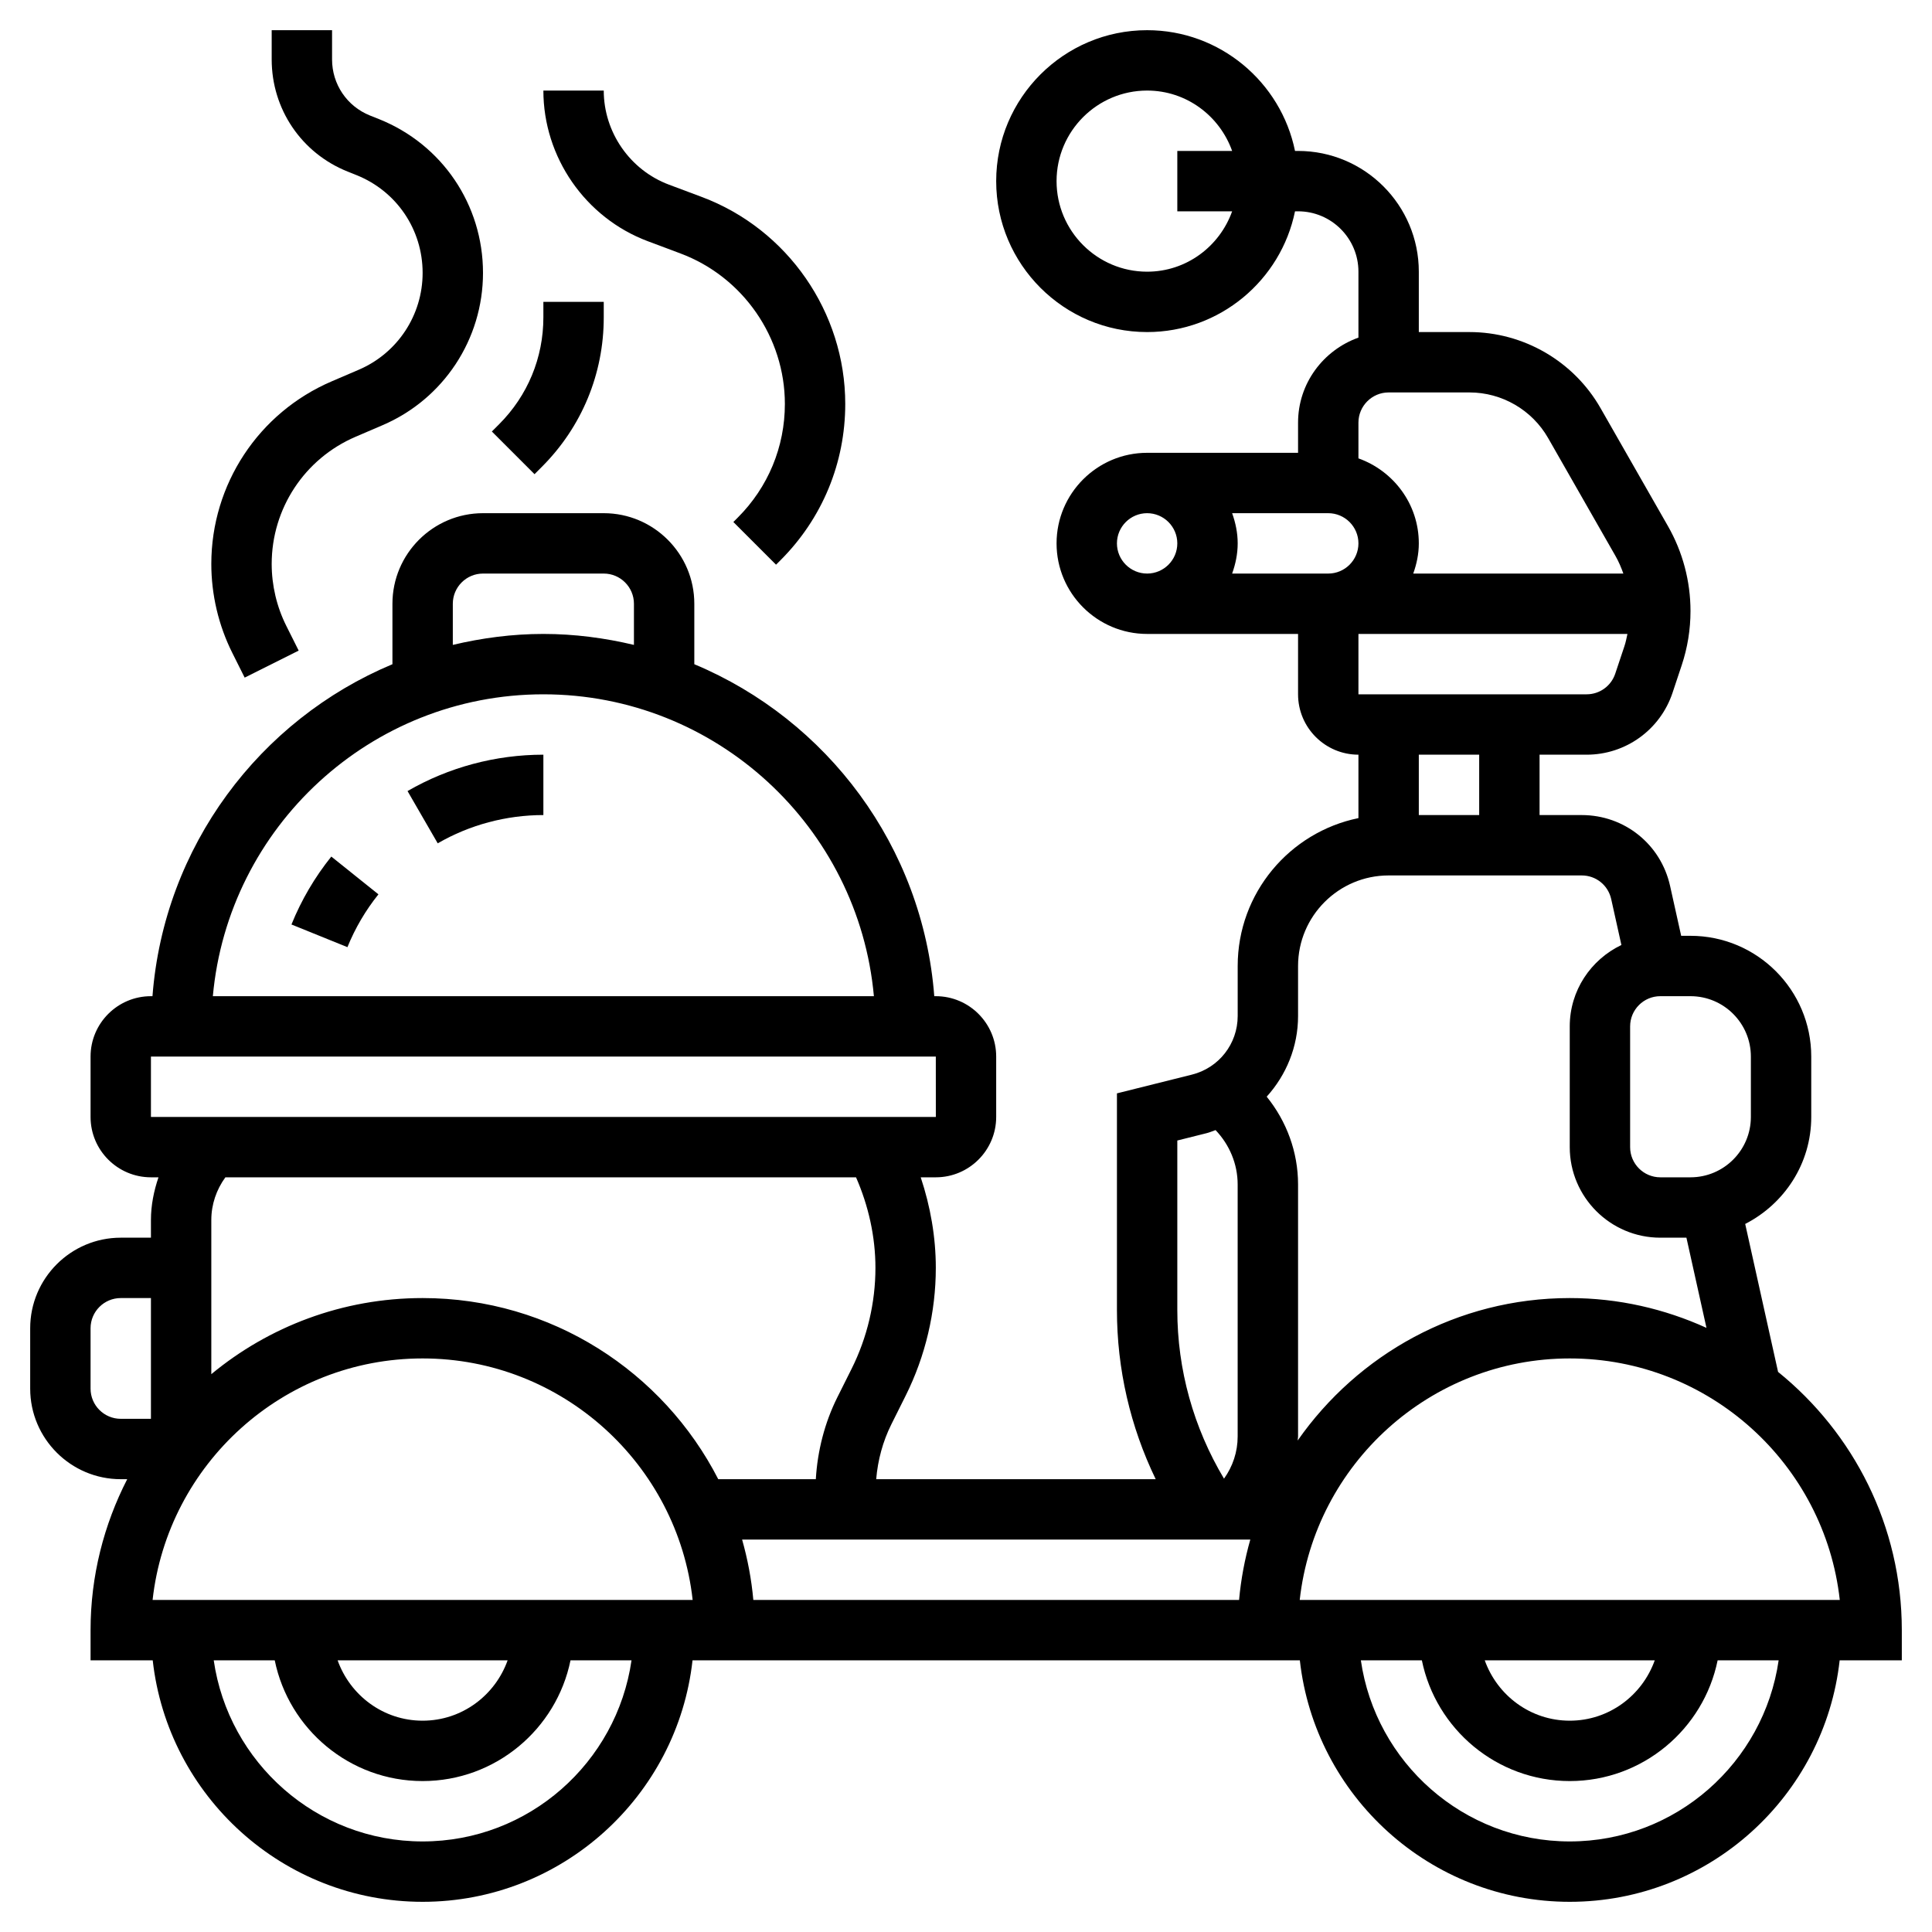 <svg id="_x33_0" enable-background="new 0 0 64 64" height="512" viewBox="0 0 64 64" width="512" xmlns="http://www.w3.org/2000/svg"><g><path d="m63 54c0-3.453-1.602-6.535-4.099-8.554l-1.089-4.901c1.293-.663 2.188-1.995 2.188-3.545v-2c0-2.206-1.794-4-4-4h-.309l-.367-1.651c-.307-1.383-1.512-2.349-2.928-2.349h-1.396v-2h1.559c1.293 0 2.437-.824 2.846-2.051l.304-.913c.193-.58.291-1.184.291-1.795 0-.985-.258-1.959-.748-2.815l-2.232-3.906c-.888-1.555-2.552-2.52-4.341-2.52h-1.679v-2c0-2.206-1.794-4-4-4h-.101c-.465-2.279-2.485-4-4.899-4-2.757 0-5 2.243-5 5s2.243 5 5 5c2.414 0 4.434-1.721 4.899-4h.101c1.103 0 2 .897 2 2v2.184c-1.161.414-2 1.514-2 2.816v1h-5c-1.654 0-3 1.346-3 3s1.346 3 3 3h5v2c0 1.103.897 2 2 2v2.101c-2.279.465-4 2.484-4 4.899v1.657c0 .92-.623 1.718-1.515 1.941l-2.485.621v7.176c0 1.956.442 3.864 1.284 5.605h-9.259c.053-.631.22-1.253.503-1.819l.472-.945c.654-1.309 1-2.773 1-4.236 0-1.018-.178-2.034-.5-3h.5c1.103 0 2-.897 2-2v-2c0-1.103-.897-2-2-2h-.051c-.38-4.964-3.549-9.157-7.949-10.997v-2.003c0-1.654-1.346-3-3-3h-4c-1.654 0-3 1.346-3 3v2.003c-4.4 1.84-7.569 6.033-7.949 10.997h-.051c-1.103 0-2 .897-2 2v2c0 1.103.897 2 2 2h.25c-.153.451-.25.924-.25 1.414v.586h-1c-1.654 0-3 1.346-3 3v2c0 1.654 1.346 3 3 3h.214c-.77 1.502-1.214 3.199-1.214 5v1h2.059c.5 4.493 4.317 8 8.941 8s8.442-3.507 8.941-8h20.118c.5 4.493 4.317 8 8.941 8s8.442-3.507 8.941-8h2.059zm-25-45c-1.654 0-3-1.346-3-3s1.346-3 3-3c1.302 0 2.402.839 2.816 2h-1.816v2h1.816c-.414 1.161-1.514 2-2.816 2zm22.945 44h-17.89c.499-4.494 4.32-8 8.945-8s8.446 3.506 8.945 8zm-6.129 2c-.414 1.161-1.514 2-2.816 2s-2.402-.839-2.816-2zm3.184-20v2c0 1.103-.897 2-2 2h-1c-.551 0-1-.448-1-1v-4c0-.552.449-1 1-1h1c1.103 0 2 .897 2 2zm-4.493-12.684c-.136.409-.517.684-.948.684h-7.559v-2h8.911c-.029.135-.055.271-.099.403zm-8.507-4.316c0 .551-.449 1-1 1h-3.184c.112-.314.184-.648.184-1s-.072-.686-.184-1h3.184c.551 0 1 .449 1 1zm1-5h2.679c1.074 0 2.072.579 2.605 1.512l2.232 3.907c.106.185.189.382.26.582h-6.961c.113-.315.185-.649.185-1.001 0-1.302-.839-2.402-2-2.816v-1.184c0-.551.449-1 1-1zm-9 5c0-.551.449-1 1-1s1 .449 1 1-.449 1-1 1-1-.449-1-1zm12 7v2h-2v-2zm-6 8.657v-1.657c0-1.654 1.346-3 3-3h6.396c.472 0 .874.322.977.783l.338 1.521c-1.009.484-1.711 1.505-1.711 2.696v4c0 1.654 1.346 3 3 3h.865l.664 2.987c-1.384-.628-2.914-.987-4.529-.987-3.73 0-7.023 1.872-9.013 4.719.001-.045.013-.088.013-.133v-8.35c0-1.071-.379-2.093-1.039-2.907.646-.715 1.039-1.652 1.039-2.672zm-4 4.124.97-.243c.103-.026.198-.068.297-.102.46.482.732 1.121.732 1.8v8.35c0 .509-.162.991-.452 1.397-1.01-1.691-1.547-3.609-1.547-5.588zm-24-17.781c0-.551.449-1 1-1h4c.551 0 1 .449 1 1v1.363c-.965-.229-1.966-.363-3-.363s-2.035.134-3 .363zm3 3c5.728 0 10.442 4.402 10.949 10h-21.898c.507-5.598 5.221-10 10.949-10zm-13 12h26l.001 2h-26.001zm23.357 4c.414.944.643 1.97.643 3 0 1.154-.273 2.31-.789 3.342l-.472.944c-.421.843-.658 1.773-.714 2.714h-3.232c-1.824-3.558-5.527-6-9.793-6-2.657 0-5.097.947-7 2.521v-5.107c0-.516.168-1.004.466-1.414zm-23.302 14c.499-4.494 4.32-8 8.945-8s8.446 3.506 8.945 8zm11.761 2c-.414 1.161-1.514 2-2.816 2s-2.402-.839-2.816-2zm-13.816-9v-2c0-.552.449-1 1-1h1v4h-1c-.551 0-1-.448-1-1zm11 15c-3.519 0-6.432-2.614-6.92-6h2.021c.465 2.279 2.484 4 4.899 4s4.434-1.721 4.899-4h2.021c-.488 3.386-3.401 6-6.92 6zm10.955-8c-.062-.687-.189-1.355-.372-2h16.835c-.183.645-.31 1.313-.372 2zm27.045 8c-3.519 0-6.432-2.614-6.92-6h2.021c.465 2.279 2.484 4 4.899 4s4.434-1.721 4.899-4h2.021c-.488 3.386-3.401 6-6.92 6z"/><path d="m14.5 27.936c1.059-.612 2.27-.936 3.5-.936v-2c-1.582 0-3.138.417-4.5 1.205z"/><path d="m9.655 30.625 1.854.751c.255-.629.6-1.218 1.027-1.75l-1.561-1.251c-.548.683-.993 1.44-1.32 2.25z"/><path d="m8.105 22.447 1.789-.895-.411-.821c-.316-.632-.483-1.341-.483-2.049 0-1.836 1.09-3.489 2.778-4.213l.895-.384c2.021-.866 3.327-2.847 3.327-5.045 0-2.258-1.354-4.259-3.451-5.097l-.292-.116c-.763-.306-1.257-1.035-1.257-1.858v-.969h-2v.969c0 1.645.987 3.103 2.515 3.714l.292.117c1.332.533 2.193 1.804 2.193 3.24 0 1.398-.83 2.657-2.115 3.208l-.895.384c-2.424 1.037-3.99 3.412-3.99 6.05 0 1.017.24 2.036.695 2.945z"/><path d="m21.458 7.99 1.088.408c2.066.775 3.454 2.777 3.454 4.983 0 1.421-.554 2.758-1.559 3.763l-.148.148 1.414 1.414.148-.148c1.383-1.382 2.145-3.221 2.145-5.177 0-3.035-1.909-5.79-4.751-6.856l-1.089-.408c-1.292-.484-2.16-1.737-2.16-3.117h-2c0 2.209 1.39 4.214 3.458 4.99z"/><path d="m17.95 15.464c1.322-1.322 2.05-3.08 2.05-4.95v-.514h-2v.515c0 1.335-.52 2.591-1.464 3.536l-.243.243 1.414 1.414z"/></g></svg>